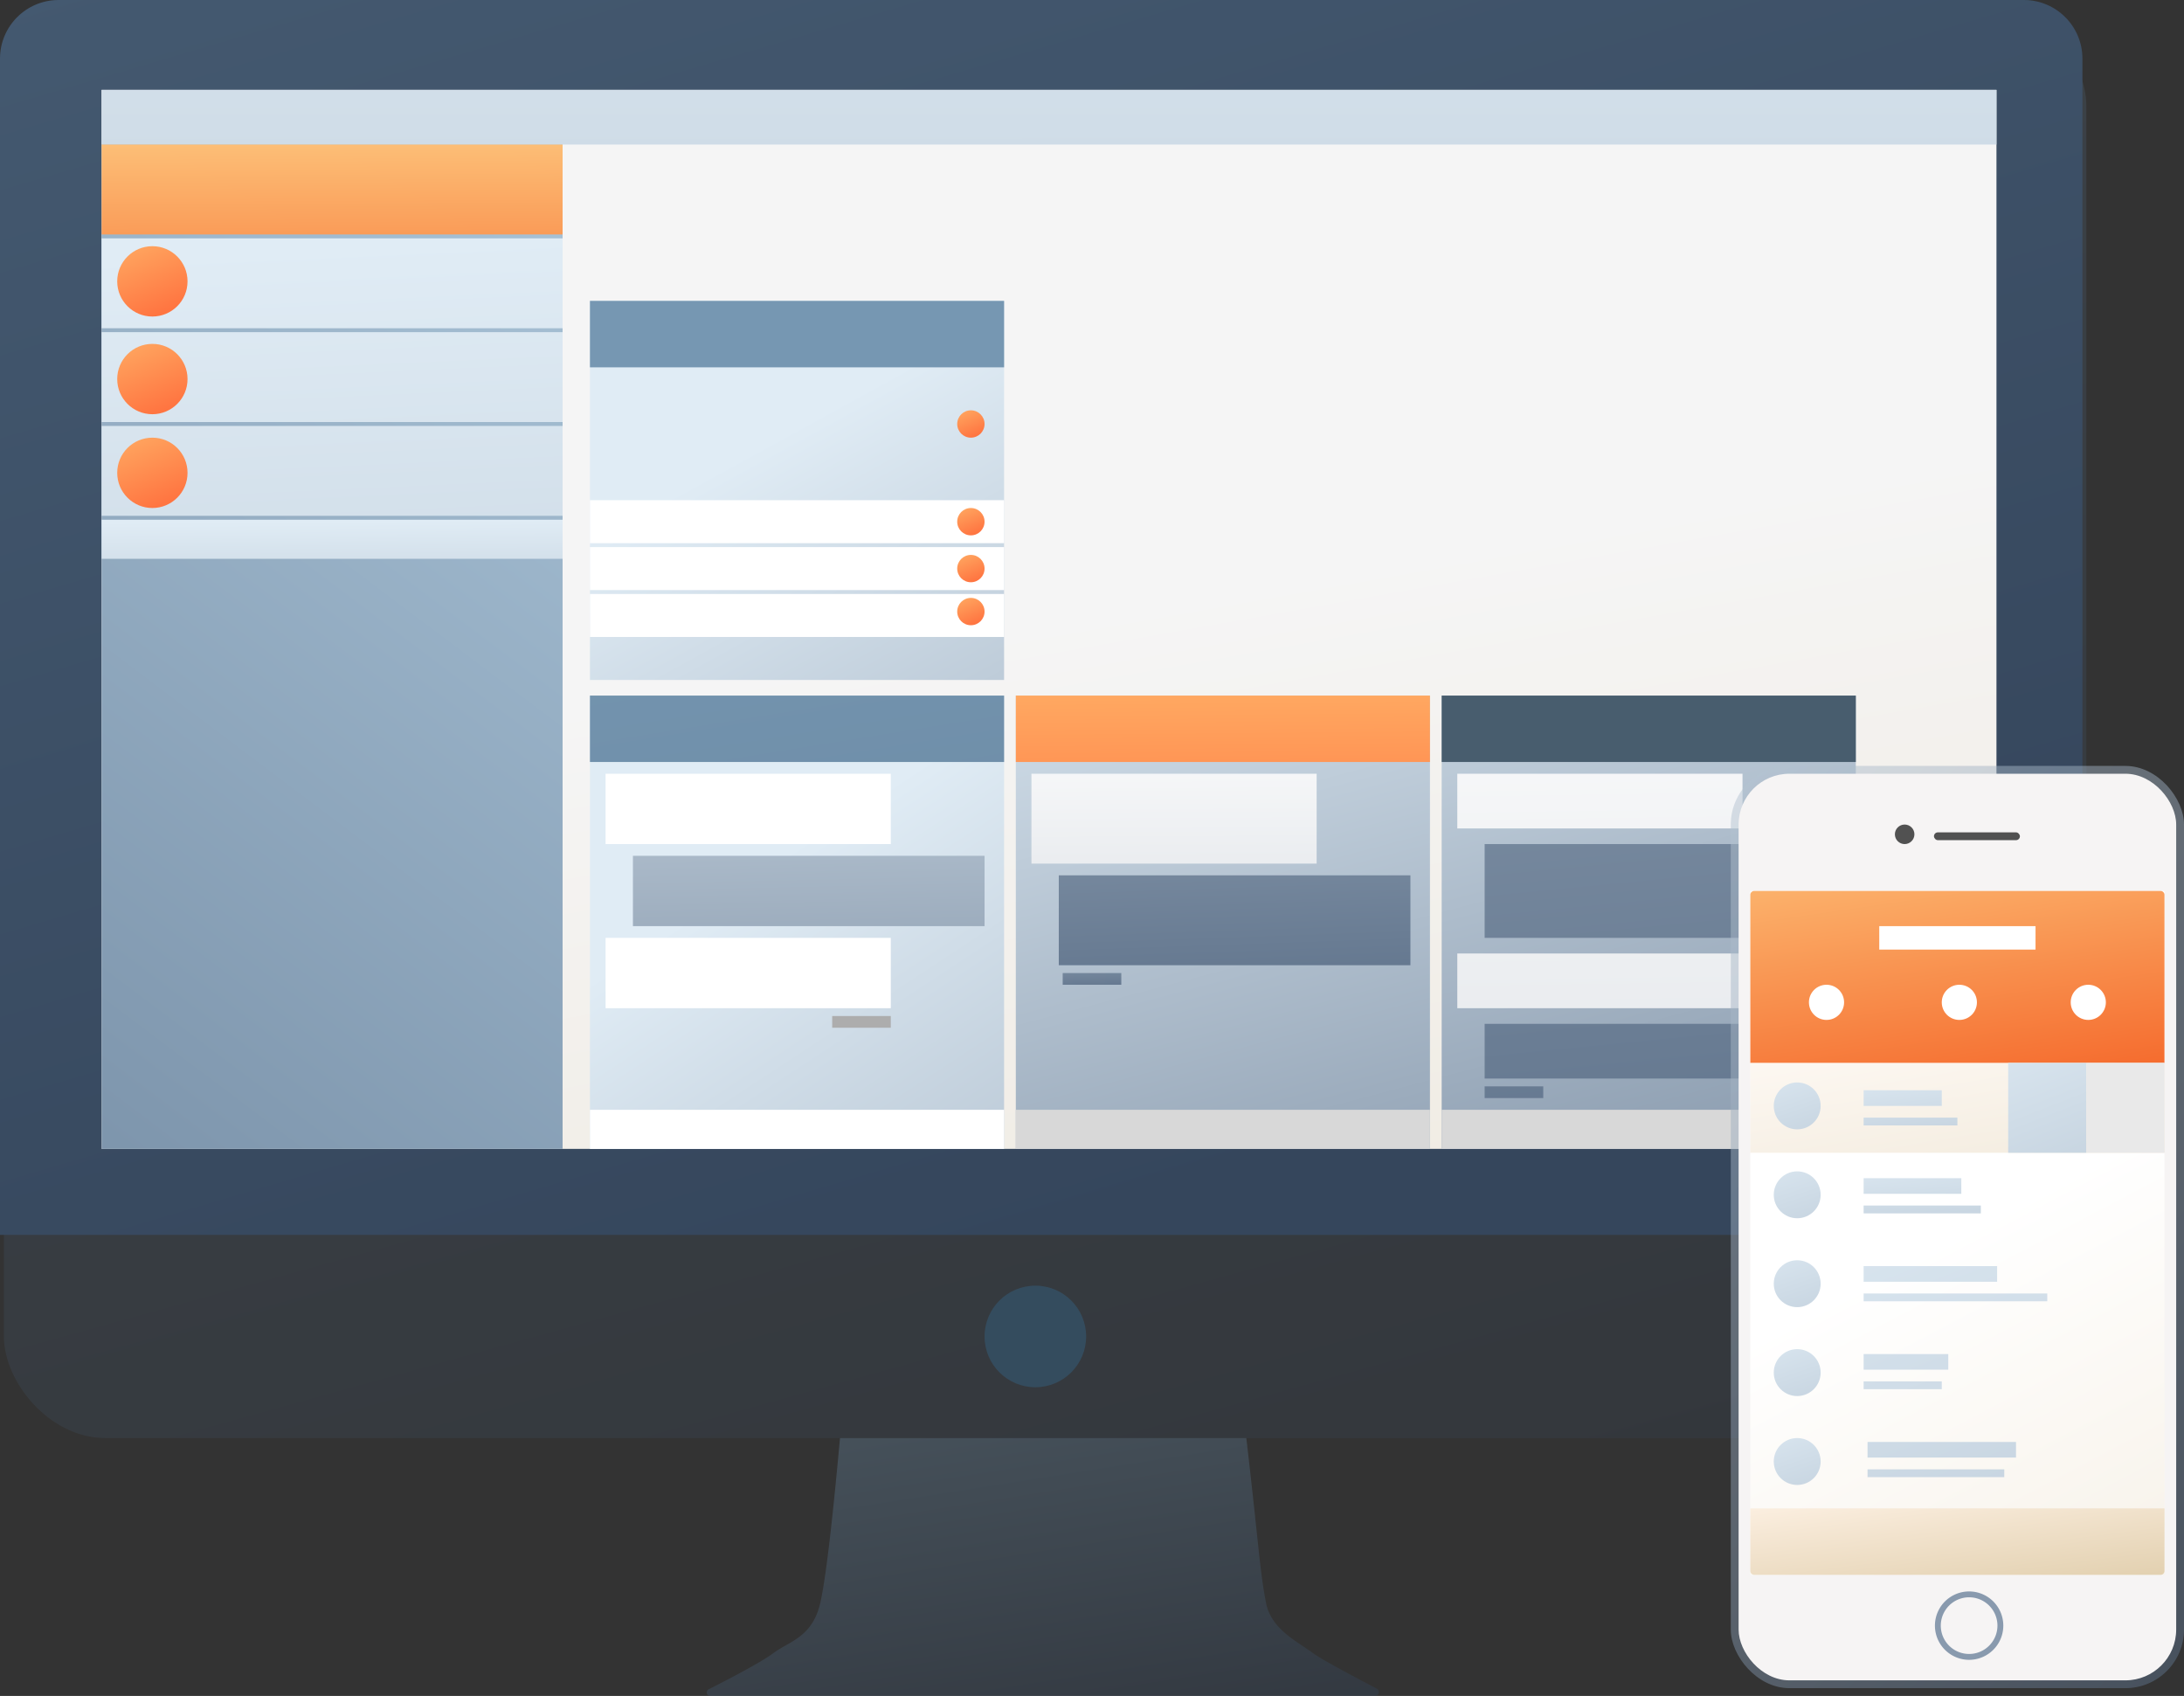 <svg xmlns="http://www.w3.org/2000/svg" width="559" height="434" viewBox="0 0 559 434">
    <rect x="0" y="0" width="559" height="434" fill="#333333" stroke="none"/>
    <defs>
        <linearGradient id="a" x1="-4.7%" x2="50%" y1="-17.039%" y2="116.132%">
            <stop offset="0%" stop-color="#7091AB"/>
            <stop offset="100%" stop-color="#35465C"/>
        </linearGradient>
        <linearGradient id="b" x1="-135.56%" x2="64.559%" y1="-304.116%" y2="93.216%">
            <stop offset="0%" stop-color="#7091AB"/>
            <stop offset="100%" stop-color="#35465C"/>
        </linearGradient>
        <linearGradient id="c" x1="50%" x2="118.604%" y1="50%" y2="264.124%">
            <stop offset="0%" stop-color="#F5F5F5"/>
            <stop offset="100%" stop-color="#E3D1B1"/>
        </linearGradient>
        <linearGradient id="d" x1="6.951%" x2="75.185%" y1="-622.182%" y2="5940.519%">
            <stop offset="0%" stop-color="#E0ECF5"/>
            <stop offset="100%" stop-color="#485D78"/>
        </linearGradient>
        <linearGradient id="e" x1="0%" x2="-93.001%" y1="-36.47%" y2="232.28%">
            <stop offset="0%" stop-color="#AAC4D8"/>
            <stop offset="100%" stop-color="#485D78"/>
        </linearGradient>
        <linearGradient id="f" x1="0%" x2="10.038%" y1="-75.618%" y2="303.524%">
            <stop offset="0%" stop-color="#FFD88D"/>
            <stop offset="100%" stop-color="#F3571C"/>
        </linearGradient>
        <linearGradient id="g" x1="92.184%" x2="181.352%" y1="0%" y2="1182.43%">
            <stop offset="0%" stop-color="#E0ECF5"/>
            <stop offset="100%" stop-color="#485D78"/>
        </linearGradient>
        <linearGradient id="h" x1="-51.178%" x2="50%" y1="-138.89%" y2="100%">
            <stop offset="0%" stop-color="#FFEE8D"/>
            <stop offset="100%" stop-color="#FF7541"/>
        </linearGradient>
        <linearGradient id="i" x1="21.206%" x2="209.412%" y1="50.316%" y2="363.827%">
            <stop offset="0%" stop-color="#E0ECF5"/>
            <stop offset="100%" stop-color="#485D78"/>
        </linearGradient>
        <linearGradient id="j" x1="0%" x2="128.469%" y1="-34.799%" y2="225.734%">
            <stop offset="0%" stop-color="#E0ECF5"/>
            <stop offset="100%" stop-color="#485D78"/>
        </linearGradient>
        <linearGradient id="k" x1="58.414%" x2="87.449%" y1="-87.195%" y2="1547.197%">
            <stop offset="0%" stop-color="#FFF"/>
            <stop offset="100%" stop-color="#485D78"/>
        </linearGradient>
        <linearGradient id="l" x1="0%" x2="148.642%" y1="-571.072%" y2="845.007%">
            <stop offset="0%" stop-color="#E0ECF5"/>
            <stop offset="6.952%" stop-color="#DFEBF4"/>
            <stop offset="100%" stop-color="#485D78"/>
        </linearGradient>
        <linearGradient id="m" x1="-89.978%" x2="59.333%" y1="-783.137%" y2="323.83%">
            <stop offset="0%" stop-color="#E0ECF5"/>
            <stop offset="100%" stop-color="#485D78"/>
        </linearGradient>
        <linearGradient id="n" x1="5.648%" y1="50%" y2="701.529%">
            <stop offset="0%" stop-color="#7697B2"/>
            <stop offset="100%" stop-color="#35465C"/>
        </linearGradient>
        <linearGradient id="o" x1="26.079%" x2="61.917%" y1="-394.101%" y2="283.634%">
            <stop offset="0%" stop-color="#FFEE8D"/>
            <stop offset="100%" stop-color="#FF7541"/>
        </linearGradient>
        <linearGradient id="p" x1="-14.809%" x2="86.605%" y1="-59.723%" y2="139.081%">
            <stop offset="0%" stop-color="#E0ECF5"/>
            <stop offset="100%" stop-color="#485D78"/>
        </linearGradient>
        <linearGradient id="q" x1="50%" x2="118.604%" y1="50%" y2="264.124%">
            <stop offset="0%" stop-color="#FFF"/>
            <stop offset="100%" stop-color="#E3D1B1"/>
        </linearGradient>
        <linearGradient id="r" x1="0%" x2="78.372%" y1="-75.618%" y2="148.682%">
            <stop offset="0%" stop-color="#FFD88D"/>
            <stop offset="100%" stop-color="#F3571C"/>
        </linearGradient>
        <linearGradient id="s" x1="-36.042%" x2="61.45%" y1="0%" y2="126.296%">
            <stop offset="0%" stop-color="#FFF3E7"/>
            <stop offset="100%" stop-color="#E3D1B1"/>
        </linearGradient>
        <linearGradient id="t" x1="-125.047%" x2="279.499%" y1="-35.855%" y2="1159.376%">
            <stop offset="0%" stop-color="#E0ECF5"/>
            <stop offset="100%" stop-color="#485D78"/>
        </linearGradient>
    </defs>
    <g fill="none" fill-rule="evenodd">
        <path fill="url(#a)" d="M215 368h104c3.333 28.667 3.333 33 5 42 1.284 6.935 8 10 12 13 1.583 1.187 7.044 4.225 16.382 9.114a1 1 0 0 1-.464 1.886h-170.13a.9.9 0 0 1-.407-1.703c8.707-4.418 14.246-7.517 16.619-9.297 4-3 10-4 12-13 1.333-6 3-20 5-42z" opacity=".367"/>
        <rect width="533" height="367" x="1" y="1" fill="url(#a)" opacity=".227" rx="26"/>
        <path fill="url(#b)" d="M15 0h503c8.284 0 15 6.716 15 15v301H0V15C0 6.716 6.716 0 15 0z"/>
        <path fill="url(#c)" d="M26 23h485v271H26z"/>
        <path fill="url(#d)" d="M26 23h485v14H26z"/>
        <path fill="url(#e)" d="M26 37h118v257H26z"/>
        <path fill="url(#f)" d="M26 37h118v23H26z"/>
        <path fill="url(#g)" d="M26 61h118v23H26zM26 85h118v23H26zM26 109h118v23H26z"/>
        <circle cx="39" cy="72" r="9" fill="url(#h)"/>
        <circle cx="39" cy="97" r="9" fill="url(#h)"/>
        <circle cx="39" cy="121" r="9" fill="url(#h)"/>
        <path fill="url(#i)" d="M151 77h106v97H151z"/>
        <circle cx="248.5" cy="108.5" r="3.5" fill="url(#h)"/>
        <path fill="#FFF" d="M151 128h106v11H151zM151 140h106v11H151zM151 152h106v11H151z"/>
        <circle cx="248.5" cy="133.5" r="3.5" fill="url(#h)"/>
        <circle cx="248.5" cy="145.5" r="3.5" fill="url(#h)"/>
        <circle cx="248.5" cy="156.5" r="3.5" fill="url(#h)"/>
        <path fill="url(#i)" d="M151 178h106v116H151z"/>
        <path fill="url(#j)" d="M260 178h106v116H260zM369 178h106v116H369z"/>
        <path fill="url(#g)" d="M26 133h118v10H26z"/>
        <path fill="#FFF" d="M155 198h73v18h-73z"/>
        <path fill="url(#k)" d="M264 198h73v23h-73z"/>
        <path fill="#FFF" d="M151 284h106v10H151z"/>
        <path fill="#D8D8D8" d="M260 284h106v10H260z"/>
        <path fill="#FFF" d="M155 240h73v18h-73z"/>
        <path fill="url(#l)" d="M162 219h90v18h-90z"/>
        <path fill="url(#m)" d="M271 224h90v23h-90z"/>
        <path fill="#ADADAD" d="M213 260h15v3h-15z"/>
        <path fill="url(#m)" d="M272 249h15v3h-15z"/>
        <path fill="url(#n)" d="M151 77h106v17H151zM151 178h106v17H151z"/>
        <path fill="url(#o)" d="M260 178h106v17H260z"/>
        <path fill="url(#k)" d="M373 198h73v14h-73zM373 244h73v14h-73z"/>
        <path fill="#D8D8D8" d="M369 284h106v10H369z"/>
        <path fill="url(#m)" d="M380 216h90v24h-90zM380 262h90v14h-90zM380 278h15v3h-15z"/>
        <path fill="#485D6E" d="M369 178h106v17H369z"/>
        <circle cx="265" cy="342" r="13" fill="#344C5E"/>
        <g transform="translate(443 196)">
            <rect width="116" height="236" fill="url(#p)" opacity=".5" rx="15"/>
            <rect width="112" height="232" x="2" y="2" fill="#F6F4F4" rx="13"/>
            <path fill="url(#q)" d="M5 32h106v175H5z"/>
            <path fill="url(#r)" d="M6 32h104a1 1 0 0 1 1 1v43H5V33a1 1 0 0 1 1-1z"/>
            <path fill="url(#s)" d="M5 76h106v23H5z" opacity=".406"/>
            <path fill="url(#s)" d="M5 190h106v16a1 1 0 0 1-1 1H6a1 1 0 0 1-1-1v-16z"/>
            <circle cx="58.5" cy="60.5" r="4.5" fill="#FFF"/>
            <circle cx="24.5" cy="60.5" r="4.5" fill="#FFF"/>
            <circle cx="91.5" cy="60.5" r="4.5" fill="#FFF"/>
            <path fill="#FFF" d="M38 41h40v6H38z"/>
            <path fill="url(#t)" d="M71 76h20v23H71z"/>
            <path fill="#E9E9E9" d="M91 76h20v23H91z"/>
            <circle cx="44.5" cy="17.5" r="2.5" fill="#515151"/>
            <rect width="22" height="2" x="52" y="17" fill="#515151" rx="1"/>
            <path fill="#F6F4F4" stroke="#899AAE" stroke-width="1.5" d="M61 228a8 8 0 1 0 0-16 8 8 0 0 0 0 16z"/>
            <circle cx="17" cy="87" r="6" fill="url(#t)"/>
            <circle cx="17" cy="109.75" r="6" fill="url(#t)"/>
            <circle cx="17" cy="132.5" r="6" fill="url(#t)"/>
            <circle cx="17" cy="155.25" r="6" fill="url(#t)"/>
            <circle cx="17" cy="178" r="6" fill="url(#t)"/>
            <g fill="url(#t)" transform="translate(34 83)">
                <path d="M0 0h20v4H0zM0 7h24v2H0z"/>
            </g>
            <g fill="url(#t)" transform="translate(34 105.5)">
                <path d="M0 0h25v4H0zM0 7h30v2H0z"/>
            </g>
            <path fill="url(#t)" d="M34 128h34.167v4H34zM34 135h47v2H34zM34 150.5h21.667v4H34zM34 157.5h20v2H34zM35 173h38v4H35zM35 180h35v2H35z"/>
        </g>
    </g>
</svg>
